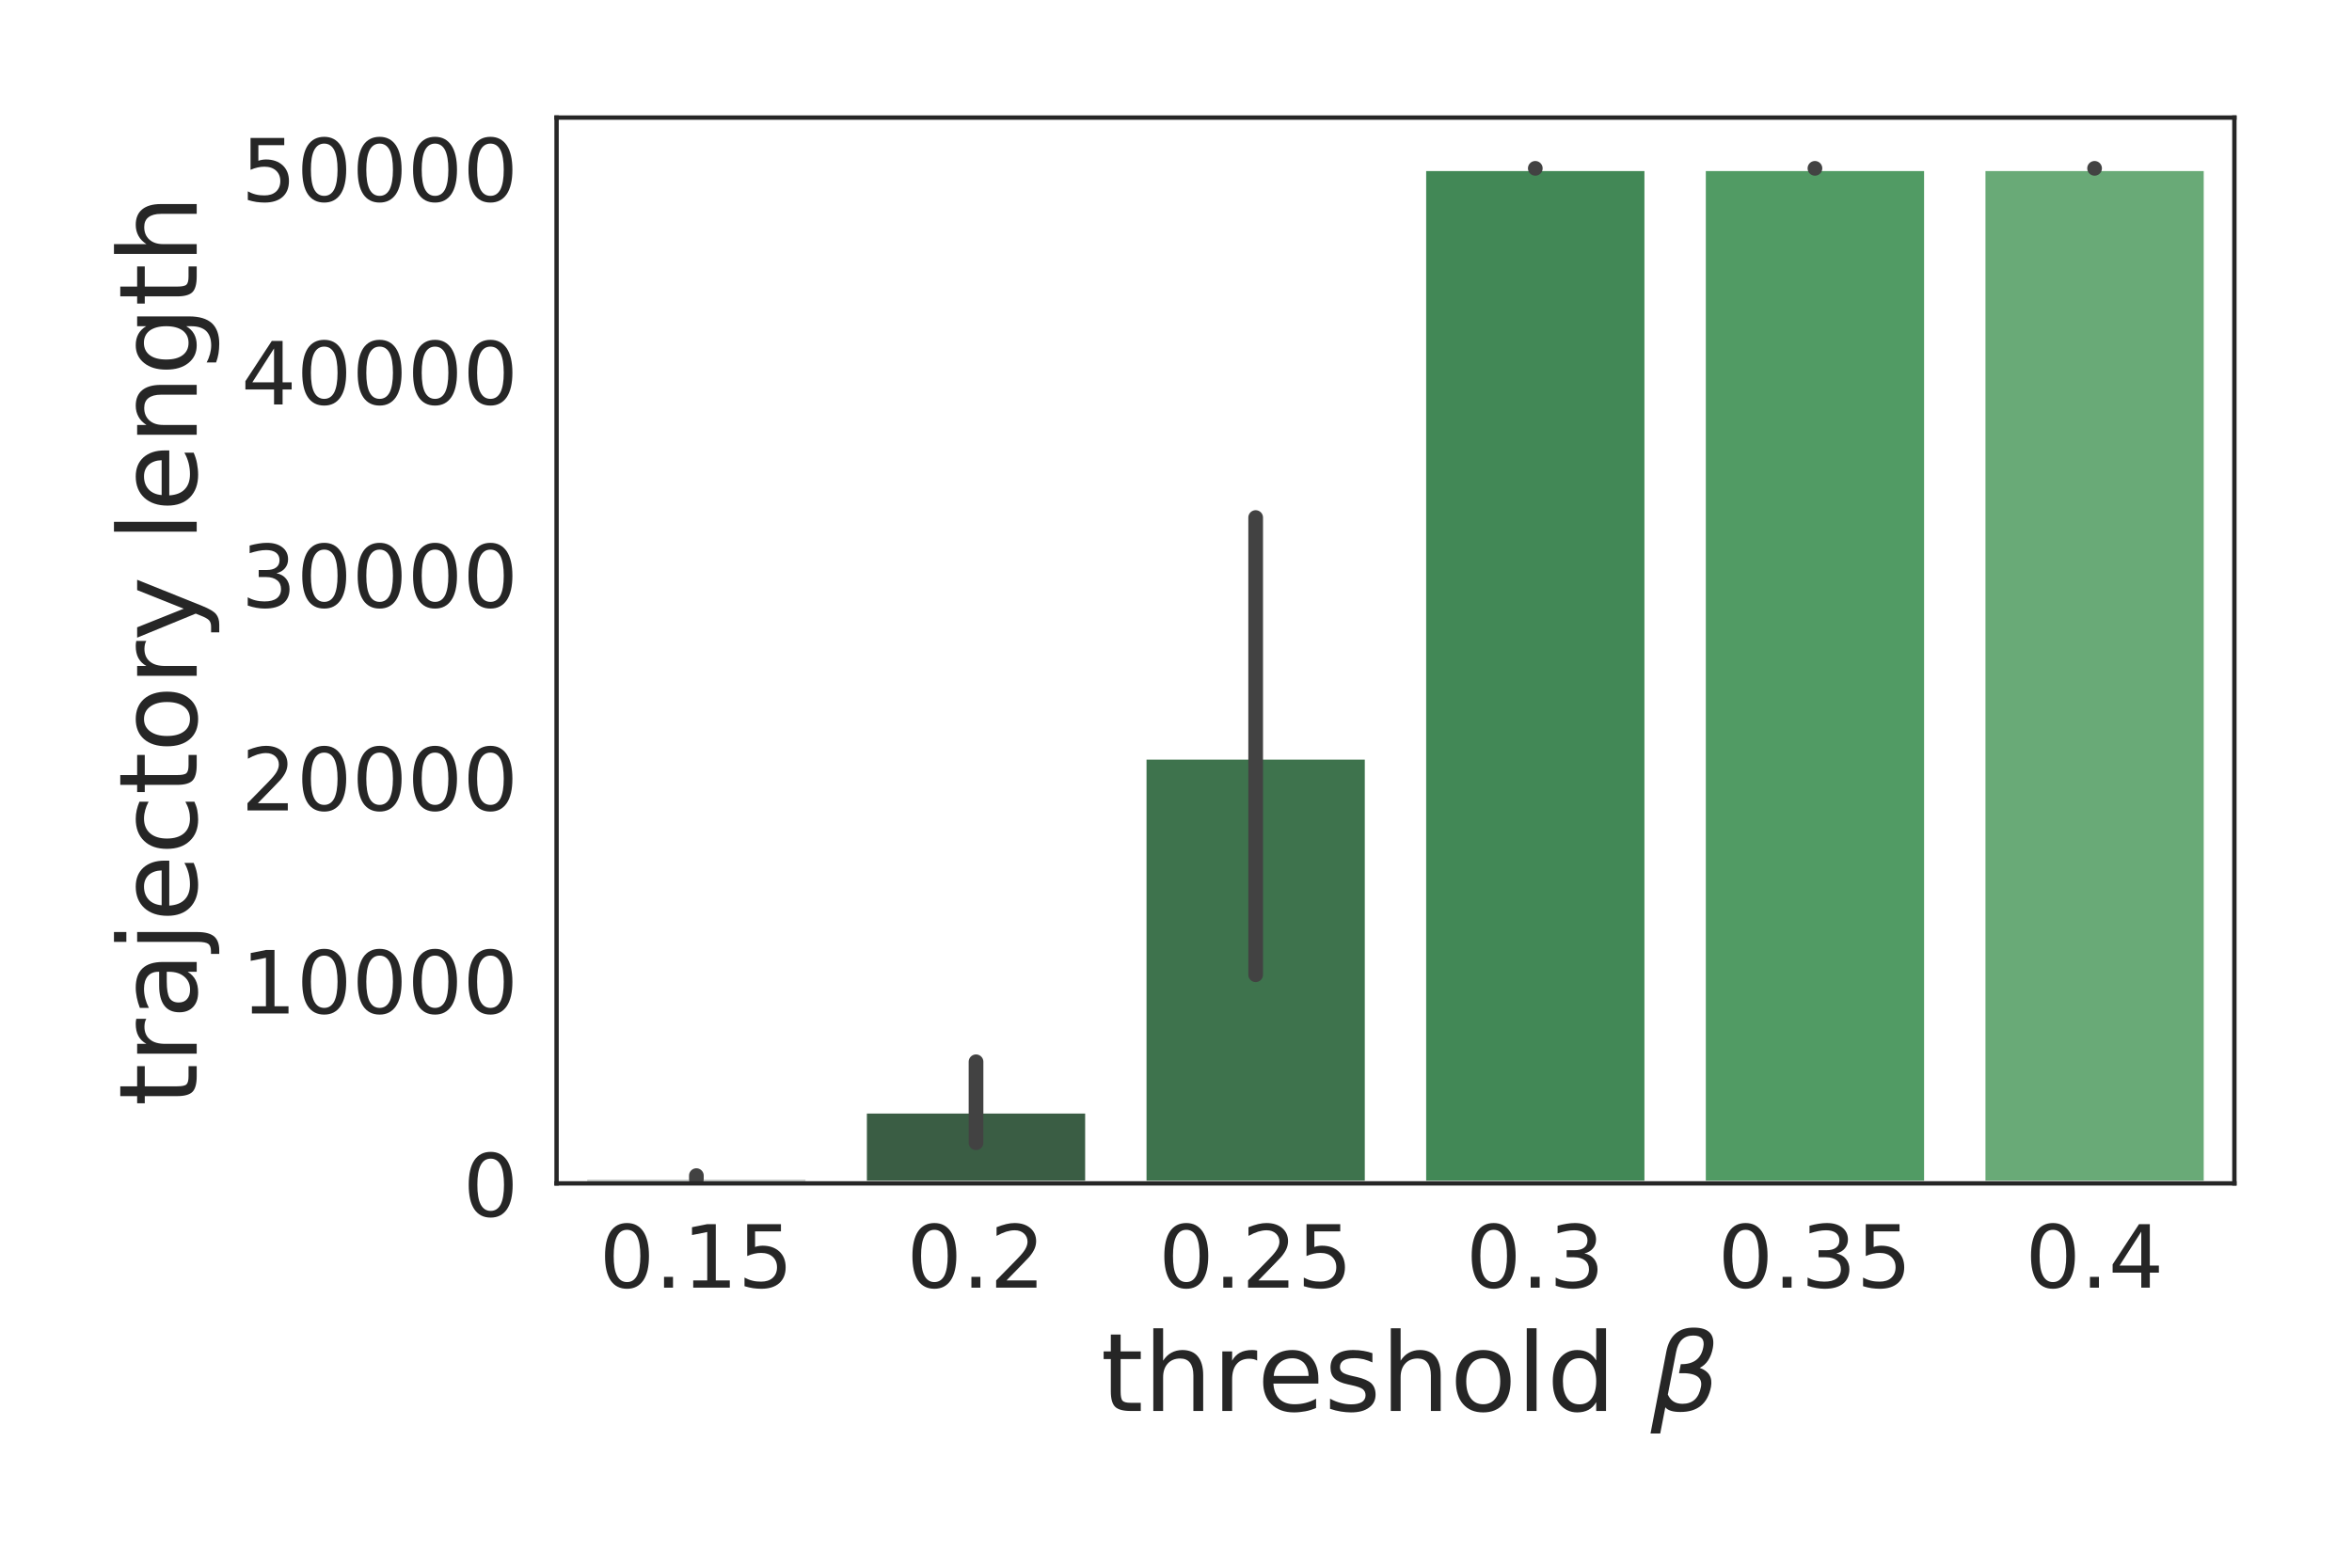 <?xml version="1.0" encoding="UTF-8"?>
<svg xmlns="http://www.w3.org/2000/svg" xmlns:xlink="http://www.w3.org/1999/xlink" width="432pt" height="288pt" viewBox="0 0 432 288" version="1.1">
<defs>
<g>
<symbol overflow="visible" id="glyph0-0">
<path style="stroke:none;" d="M 5.09 -10.625 C 4.273 -10.625 3.664 -10.223 3.246 -9.426 C 2.832 -8.625 2.641 -7.426 2.641 -5.824 C 2.641 -4.223 2.832 -3.023 3.246 -2.223 C 3.664 -1.426 4.273 -1.023 5.09 -1.023 C 5.902 -1.023 6.512 -1.426 6.93 -2.223 C 7.328 -3.023 7.535 -4.223 7.535 -5.824 C 7.535 -7.426 7.328 -8.625 6.93 -9.426 C 6.512 -10.223 5.902 -10.625 5.09 -10.625 M 5.09 -11.871 C 6.383 -11.871 7.375 -11.344 8.078 -10.32 C 8.77 -9.281 9.121 -7.777 9.121 -5.824 C 9.121 -3.855 8.77 -2.352 8.078 -1.328 C 7.375 -0.305 6.383 0.207 5.09 0.207 C 3.777 0.207 2.77 -0.305 2.078 -1.328 C 1.391 -2.352 1.055 -3.855 1.055 -5.824 C 1.055 -7.777 1.391 -9.281 2.078 -10.32 C 2.77 -11.344 3.777 -11.871 5.09 -11.871 "/>
</symbol>
<symbol overflow="visible" id="glyph0-1">
<path style="stroke:none;" d="M 1.711 0 L 3.359 0 L 3.359 -1.984 L 1.711 -1.984 Z M 1.711 0 "/>
</symbol>
<symbol overflow="visible" id="glyph0-2">
<path style="stroke:none;" d="M 1.984 -1.328 L 4.559 -1.328 L 4.559 -10.223 L 1.762 -9.664 L 1.762 -11.105 L 4.543 -11.664 L 6.129 -11.664 L 6.129 -1.328 L 8.703 -1.328 L 8.703 0 L 1.984 0 L 1.984 -1.328 "/>
</symbol>
<symbol overflow="visible" id="glyph0-3">
<path style="stroke:none;" d="M 1.727 -11.664 L 7.922 -11.664 L 7.922 -10.336 L 3.168 -10.336 L 3.168 -7.473 C 3.391 -7.551 3.633 -7.617 3.855 -7.648 C 4.078 -7.68 4.32 -7.711 4.543 -7.711 C 5.84 -7.711 6.863 -7.344 7.633 -6.641 C 8.398 -5.922 8.785 -4.961 8.785 -3.742 C 8.785 -2.48 8.383 -1.504 7.602 -0.816 C 6.816 -0.129 5.711 0.207 4.305 0.207 C 3.809 0.207 3.312 0.16 2.801 0.098 C 2.289 0.016 1.777 -0.098 1.23 -0.273 L 1.23 -1.855 C 1.695 -1.602 2.176 -1.406 2.688 -1.281 C 3.184 -1.152 3.711 -1.105 4.273 -1.105 C 5.168 -1.105 5.887 -1.328 6.414 -1.809 C 6.93 -2.289 7.199 -2.93 7.199 -3.742 C 7.199 -4.543 6.93 -5.184 6.414 -5.664 C 5.887 -6.145 5.168 -6.383 4.273 -6.383 C 3.855 -6.383 3.426 -6.336 3.008 -6.238 C 2.594 -6.145 2.16 -6 1.727 -5.809 L 1.727 -11.664 "/>
</symbol>
<symbol overflow="visible" id="glyph0-4">
<path style="stroke:none;" d="M 3.07 -1.328 L 8.574 -1.328 L 8.574 0 L 1.168 0 L 1.168 -1.328 C 1.762 -1.938 2.574 -2.77 3.617 -3.824 C 4.641 -4.863 5.297 -5.535 5.566 -5.84 C 6.078 -6.398 6.434 -6.879 6.625 -7.281 C 6.816 -7.664 6.93 -8.062 6.93 -8.449 C 6.93 -9.055 6.703 -9.566 6.273 -9.953 C 5.84 -10.336 5.281 -10.543 4.574 -10.543 C 4.078 -10.543 3.551 -10.449 3.008 -10.289 C 2.465 -10.113 1.871 -9.855 1.246 -9.504 L 1.246 -11.105 C 1.887 -11.359 2.48 -11.551 3.023 -11.68 C 3.566 -11.809 4.078 -11.871 4.543 -11.871 C 5.742 -11.871 6.703 -11.566 7.426 -10.961 C 8.145 -10.352 8.512 -9.551 8.512 -8.543 C 8.512 -8.062 8.414 -7.602 8.238 -7.184 C 8.062 -6.754 7.742 -6.238 7.266 -5.664 C 7.137 -5.504 6.719 -5.07 6.016 -4.352 C 5.312 -3.633 4.336 -2.625 3.07 -1.328 "/>
</symbol>
<symbol overflow="visible" id="glyph0-5">
<path style="stroke:none;" d="M 6.496 -6.289 C 7.246 -6.129 7.84 -5.793 8.258 -5.281 C 8.672 -4.77 8.895 -4.129 8.895 -3.391 C 8.895 -2.238 8.496 -1.344 7.711 -0.719 C 6.91 -0.098 5.793 0.207 4.336 0.207 C 3.84 0.207 3.328 0.16 2.816 0.062 C 2.305 -0.016 1.762 -0.16 1.215 -0.352 L 1.215 -1.871 C 1.648 -1.617 2.129 -1.426 2.656 -1.297 C 3.168 -1.168 3.711 -1.105 4.289 -1.105 C 5.281 -1.105 6.031 -1.297 6.543 -1.68 C 7.055 -2.062 7.328 -2.641 7.328 -3.391 C 7.328 -4.062 7.09 -4.609 6.609 -4.992 C 6.129 -5.375 5.457 -5.586 4.594 -5.586 L 3.23 -5.586 L 3.23 -6.879 L 4.656 -6.879 C 5.426 -6.879 6.016 -7.023 6.434 -7.344 C 6.848 -7.648 7.055 -8.098 7.055 -8.688 C 7.055 -9.281 6.832 -9.742 6.414 -10.062 C 5.984 -10.383 5.375 -10.543 4.594 -10.543 C 4.16 -10.543 3.695 -10.496 3.199 -10.398 C 2.703 -10.305 2.16 -10.16 1.566 -9.969 L 1.566 -11.375 C 2.16 -11.535 2.719 -11.664 3.246 -11.742 C 3.762 -11.824 4.258 -11.871 4.734 -11.871 C 5.922 -11.871 6.863 -11.602 7.566 -11.055 C 8.273 -10.512 8.625 -9.777 8.625 -8.848 C 8.625 -8.207 8.434 -7.664 8.062 -7.215 C 7.695 -6.77 7.168 -6.449 6.496 -6.289 "/>
</symbol>
<symbol overflow="visible" id="glyph0-6">
<path style="stroke:none;" d="M 6.047 -10.289 L 2.062 -4.062 L 6.047 -4.062 L 6.047 -10.289 M 5.633 -11.664 L 7.617 -11.664 L 7.617 -4.062 L 9.281 -4.062 L 9.281 -2.754 L 7.617 -2.754 L 7.617 0 L 6.047 0 L 6.047 -2.754 L 0.785 -2.754 L 0.785 -4.273 L 5.633 -11.664 "/>
</symbol>
<symbol overflow="visible" id="glyph1-0">
<path style="stroke:none;" d=""/>
</symbol>
<symbol overflow="visible" id="glyph1-1">
<path style="stroke:none;" d="M 3.66 -14.039 L 3.66 -10.941 L 7.359 -10.941 L 7.359 -9.539 L 3.66 -9.539 L 3.66 -3.602 C 3.66 -2.699 3.781 -2.121 4.02 -1.879 C 4.262 -1.621 4.762 -1.5 5.52 -1.5 L 7.359 -1.5 L 7.359 0 L 5.52 0 C 4.121 0 3.16 -0.262 2.641 -0.781 C 2.121 -1.301 1.859 -2.238 1.859 -3.602 L 1.859 -9.539 L 0.539 -9.539 L 0.539 -10.941 L 1.859 -10.941 L 1.859 -14.039 L 3.66 -14.039 "/>
</symbol>
<symbol overflow="visible" id="glyph1-2">
<path style="stroke:none;" d="M 10.98 -6.602 L 10.98 0 L 9.18 0 L 9.18 -6.539 C 9.18 -7.578 8.961 -8.34 8.559 -8.859 C 8.16 -9.379 7.559 -9.641 6.762 -9.641 C 5.781 -9.641 5.02 -9.32 4.461 -8.699 C 3.898 -8.078 3.621 -7.238 3.621 -6.18 L 3.621 0 L 1.82 0 L 1.82 -15.199 L 3.621 -15.199 L 3.621 -9.238 C 4.039 -9.879 4.539 -10.379 5.141 -10.699 C 5.719 -11.02 6.398 -11.199 7.16 -11.199 C 8.398 -11.199 9.359 -10.801 10 -10.02 C 10.641 -9.238 10.98 -8.102 10.98 -6.602 "/>
</symbol>
<symbol overflow="visible" id="glyph1-3">
<path style="stroke:none;" d="M 8.219 -9.262 C 8.02 -9.379 7.801 -9.461 7.559 -9.52 C 7.32 -9.559 7.059 -9.602 6.781 -9.602 C 5.762 -9.602 4.98 -9.262 4.441 -8.602 C 3.879 -7.941 3.621 -7 3.621 -5.762 L 3.621 0 L 1.82 0 L 1.82 -10.941 L 3.621 -10.941 L 3.621 -9.238 C 3.98 -9.898 4.48 -10.398 5.078 -10.719 C 5.68 -11.039 6.422 -11.199 7.301 -11.199 C 7.422 -11.199 7.559 -11.18 7.719 -11.18 C 7.859 -11.16 8.02 -11.141 8.219 -11.102 L 8.219 -9.262 "/>
</symbol>
<symbol overflow="visible" id="glyph1-4">
<path style="stroke:none;" d="M 11.238 -5.922 L 11.238 -5.039 L 2.98 -5.039 C 3.059 -3.801 3.422 -2.84 4.102 -2.199 C 4.762 -1.559 5.68 -1.238 6.879 -1.238 C 7.559 -1.238 8.238 -1.32 8.879 -1.48 C 9.52 -1.641 10.18 -1.898 10.82 -2.262 L 10.82 -0.559 C 10.18 -0.281 9.52 -0.059 8.84 0.059 C 8.16 0.18 7.461 0.262 6.781 0.262 C 5.02 0.262 3.641 -0.238 2.621 -1.238 C 1.602 -2.238 1.102 -3.621 1.102 -5.359 C 1.102 -7.141 1.578 -8.559 2.539 -9.621 C 3.5 -10.66 4.82 -11.199 6.461 -11.199 C 7.941 -11.199 9.102 -10.719 9.961 -9.781 C 10.801 -8.82 11.238 -7.539 11.238 -5.922 M 9.441 -6.441 C 9.422 -7.422 9.141 -8.199 8.621 -8.801 C 8.078 -9.379 7.359 -9.68 6.48 -9.68 C 5.48 -9.68 4.68 -9.379 4.078 -8.82 C 3.48 -8.262 3.121 -7.461 3.039 -6.441 L 9.441 -6.441 "/>
</symbol>
<symbol overflow="visible" id="glyph1-5">
<path style="stroke:none;" d="M 8.859 -10.621 L 8.859 -8.922 C 8.34 -9.16 7.82 -9.359 7.281 -9.5 C 6.719 -9.621 6.16 -9.699 5.578 -9.699 C 4.68 -9.699 4 -9.559 3.559 -9.281 C 3.121 -9 2.898 -8.602 2.898 -8.059 C 2.898 -7.641 3.059 -7.32 3.379 -7.078 C 3.699 -6.84 4.34 -6.602 5.301 -6.398 L 5.922 -6.262 C 7.199 -5.98 8.102 -5.578 8.641 -5.102 C 9.16 -4.602 9.441 -3.898 9.441 -3.02 C 9.441 -2 9.039 -1.199 8.238 -0.621 C 7.441 -0.02 6.32 0.262 4.922 0.262 C 4.32 0.262 3.719 0.199 3.078 0.102 C 2.441 0 1.781 -0.16 1.078 -0.398 L 1.078 -2.262 C 1.738 -1.898 2.398 -1.641 3.039 -1.48 C 3.68 -1.301 4.32 -1.219 4.961 -1.219 C 5.801 -1.219 6.461 -1.359 6.922 -1.641 C 7.359 -1.922 7.602 -2.34 7.602 -2.879 C 7.602 -3.359 7.422 -3.738 7.102 -4 C 6.781 -4.262 6.059 -4.52 4.941 -4.762 L 4.32 -4.898 C 3.199 -5.141 2.379 -5.5 1.898 -5.98 C 1.398 -6.461 1.16 -7.121 1.16 -7.98 C 1.16 -9 1.52 -9.801 2.238 -10.359 C 2.961 -10.922 4 -11.199 5.359 -11.199 C 6.02 -11.199 6.641 -11.141 7.238 -11.039 C 7.82 -10.941 8.359 -10.801 8.859 -10.621 "/>
</symbol>
<symbol overflow="visible" id="glyph1-6">
<path style="stroke:none;" d="M 6.121 -9.68 C 5.16 -9.68 4.398 -9.301 3.84 -8.539 C 3.281 -7.781 3 -6.762 3 -5.461 C 3 -4.141 3.262 -3.121 3.82 -2.359 C 4.379 -1.602 5.141 -1.238 6.121 -1.238 C 7.078 -1.238 7.84 -1.602 8.398 -2.359 C 8.961 -3.121 9.238 -4.141 9.238 -5.461 C 9.238 -6.738 8.961 -7.781 8.398 -8.539 C 7.84 -9.301 7.078 -9.68 6.121 -9.68 M 6.121 -11.199 C 7.68 -11.199 8.898 -10.68 9.801 -9.68 C 10.68 -8.66 11.141 -7.262 11.141 -5.461 C 11.141 -3.66 10.68 -2.262 9.801 -1.262 C 8.898 -0.238 7.68 0.262 6.121 0.262 C 4.539 0.262 3.301 -0.238 2.422 -1.262 C 1.539 -2.262 1.102 -3.66 1.102 -5.461 C 1.102 -7.262 1.539 -8.66 2.422 -9.68 C 3.301 -10.68 4.539 -11.199 6.121 -11.199 "/>
</symbol>
<symbol overflow="visible" id="glyph1-7">
<path style="stroke:none;" d="M 1.879 0 L 3.68 0 L 3.68 -15.199 L 1.879 -15.199 Z M 1.879 0 "/>
</symbol>
<symbol overflow="visible" id="glyph1-8">
<path style="stroke:none;" d="M 9.078 -9.281 L 9.078 -15.199 L 10.879 -15.199 L 10.879 0 L 9.078 0 L 9.078 -1.641 C 8.699 -0.98 8.219 -0.5 7.641 -0.199 C 7.059 0.102 6.379 0.262 5.578 0.262 C 4.262 0.262 3.18 -0.262 2.34 -1.301 C 1.5 -2.34 1.102 -3.738 1.102 -5.461 C 1.102 -7.18 1.5 -8.559 2.34 -9.621 C 3.18 -10.66 4.262 -11.199 5.578 -11.199 C 6.379 -11.199 7.059 -11.039 7.641 -10.719 C 8.219 -10.398 8.699 -9.922 9.078 -9.281 M 2.961 -5.461 C 2.961 -4.141 3.219 -3.102 3.762 -2.34 C 4.301 -1.578 5.059 -1.219 6.02 -1.219 C 6.961 -1.219 7.699 -1.578 8.262 -2.34 C 8.801 -3.102 9.078 -4.141 9.078 -5.461 C 9.078 -6.781 8.801 -7.801 8.262 -8.559 C 7.699 -9.32 6.961 -9.699 6.02 -9.699 C 5.059 -9.699 4.301 -9.32 3.762 -8.559 C 3.219 -7.801 2.961 -6.781 2.961 -5.461 "/>
</symbol>
<symbol overflow="visible" id="glyph2-0">
<path style="stroke:none;" d="M -14.039 -3.66 L -10.941 -3.66 L -10.941 -7.359 L -9.539 -7.359 L -9.539 -3.66 L -3.602 -3.66 C -2.699 -3.66 -2.121 -3.781 -1.879 -4.02 C -1.621 -4.262 -1.5 -4.762 -1.5 -5.52 L -1.5 -7.359 L 0 -7.359 L 0 -5.52 C 0 -4.121 -0.262 -3.16 -0.781 -2.641 C -1.301 -2.121 -2.238 -1.859 -3.602 -1.859 L -9.539 -1.859 L -9.539 -0.539 L -10.941 -0.539 L -10.941 -1.859 L -14.039 -1.859 L -14.039 -3.66 "/>
</symbol>
<symbol overflow="visible" id="glyph2-1">
<path style="stroke:none;" d="M -9.262 -8.219 C -9.379 -8.02 -9.461 -7.801 -9.52 -7.559 C -9.559 -7.32 -9.602 -7.059 -9.602 -6.781 C -9.602 -5.762 -9.262 -4.98 -8.602 -4.441 C -7.941 -3.879 -7 -3.621 -5.762 -3.621 L 0 -3.621 L 0 -1.82 L -10.941 -1.82 L -10.941 -3.621 L -9.238 -3.621 C -9.898 -3.98 -10.398 -4.48 -10.719 -5.078 C -11.039 -5.68 -11.199 -6.422 -11.199 -7.301 C -11.199 -7.422 -11.18 -7.559 -11.18 -7.719 C -11.16 -7.859 -11.141 -8.02 -11.102 -8.219 L -9.262 -8.219 "/>
</symbol>
<symbol overflow="visible" id="glyph2-2">
<path style="stroke:none;" d="M -5.5 -6.859 C -5.5 -5.398 -5.32 -4.398 -5 -3.84 C -4.66 -3.281 -4.102 -3 -3.301 -3 C -2.66 -3 -2.141 -3.199 -1.781 -3.621 C -1.398 -4.039 -1.219 -4.621 -1.219 -5.34 C -1.219 -6.34 -1.559 -7.141 -2.281 -7.738 C -2.98 -8.34 -3.922 -8.641 -5.102 -8.641 L -5.5 -8.641 L -5.5 -6.859 M -6.238 -10.441 L 0 -10.441 L 0 -8.641 L -1.66 -8.641 C -0.98 -8.219 -0.5 -7.699 -0.199 -7.102 C 0.102 -6.5 0.262 -5.738 0.262 -4.859 C 0.262 -3.738 -0.039 -2.84 -0.66 -2.18 C -1.281 -1.52 -2.121 -1.199 -3.18 -1.199 C -4.398 -1.199 -5.32 -1.602 -5.961 -2.441 C -6.578 -3.262 -6.898 -4.48 -6.898 -6.121 L -6.898 -8.641 L -7.078 -8.641 C -7.898 -8.641 -8.539 -8.359 -9 -7.82 C -9.441 -7.281 -9.68 -6.52 -9.68 -5.539 C -9.68 -4.898 -9.602 -4.301 -9.441 -3.699 C -9.281 -3.102 -9.059 -2.539 -8.781 -2 L -10.441 -2 C -10.68 -2.641 -10.879 -3.281 -11 -3.898 C -11.121 -4.52 -11.199 -5.121 -11.199 -5.719 C -11.199 -7.301 -10.781 -8.48 -9.961 -9.262 C -9.141 -10.039 -7.898 -10.441 -6.238 -10.441 "/>
</symbol>
<symbol overflow="visible" id="glyph2-3">
<path style="stroke:none;" d="M -10.941 -1.879 L -10.941 -3.68 L 0.18 -3.68 C 1.559 -3.68 2.559 -3.398 3.199 -2.879 C 3.82 -2.34 4.141 -1.48 4.141 -0.32 L 4.141 0.34 L 2.621 0.34 L 2.621 -0.121 C 2.621 -0.801 2.461 -1.262 2.141 -1.5 C 1.82 -1.738 1.16 -1.879 0.18 -1.879 L -10.941 -1.879 M -15.199 -1.879 L -15.199 -3.68 L -12.922 -3.68 L -12.922 -1.879 L -15.199 -1.879 "/>
</symbol>
<symbol overflow="visible" id="glyph2-4">
<path style="stroke:none;" d="M -5.922 -11.238 L -5.039 -11.238 L -5.039 -2.98 C -3.801 -3.059 -2.84 -3.422 -2.199 -4.102 C -1.559 -4.762 -1.238 -5.68 -1.238 -6.879 C -1.238 -7.559 -1.32 -8.238 -1.48 -8.879 C -1.641 -9.52 -1.898 -10.18 -2.262 -10.82 L -0.559 -10.82 C -0.281 -10.18 -0.059 -9.52 0.059 -8.84 C 0.18 -8.16 0.262 -7.461 0.262 -6.781 C 0.262 -5.02 -0.238 -3.641 -1.238 -2.621 C -2.238 -1.602 -3.621 -1.102 -5.359 -1.102 C -7.141 -1.102 -8.559 -1.578 -9.621 -2.539 C -10.66 -3.5 -11.199 -4.82 -11.199 -6.461 C -11.199 -7.941 -10.719 -9.102 -9.781 -9.961 C -8.82 -10.801 -7.539 -11.238 -5.922 -11.238 M -6.441 -9.441 C -7.422 -9.422 -8.199 -9.141 -8.801 -8.621 C -9.379 -8.078 -9.68 -7.359 -9.68 -6.48 C -9.68 -5.48 -9.379 -4.68 -8.82 -4.078 C -8.262 -3.48 -7.461 -3.121 -6.441 -3.039 L -6.441 -9.441 "/>
</symbol>
<symbol overflow="visible" id="glyph2-5">
<path style="stroke:none;" d="M -10.52 -9.762 L -8.84 -9.762 C -9.121 -9.238 -9.32 -8.738 -9.461 -8.219 C -9.602 -7.699 -9.68 -7.199 -9.68 -6.68 C -9.68 -5.52 -9.301 -4.602 -8.559 -3.961 C -7.82 -3.32 -6.781 -3 -5.461 -3 C -4.121 -3 -3.078 -3.32 -2.34 -3.961 C -1.602 -4.602 -1.238 -5.52 -1.238 -6.68 C -1.238 -7.199 -1.301 -7.699 -1.441 -8.219 C -1.578 -8.738 -1.801 -9.238 -2.078 -9.762 L -0.422 -9.762 C -0.18 -9.238 0 -8.719 0.102 -8.199 C 0.199 -7.66 0.262 -7.078 0.262 -6.48 C 0.262 -4.84 -0.238 -3.52 -1.281 -2.559 C -2.301 -1.578 -3.699 -1.102 -5.461 -1.102 C -7.238 -1.102 -8.641 -1.578 -9.66 -2.559 C -10.68 -3.539 -11.199 -4.879 -11.199 -6.602 C -11.199 -7.16 -11.141 -7.699 -11.02 -8.219 C -10.898 -8.738 -10.738 -9.262 -10.52 -9.762 "/>
</symbol>
<symbol overflow="visible" id="glyph2-6">
<path style="stroke:none;" d="M -9.68 -6.121 C -9.68 -5.16 -9.301 -4.398 -8.539 -3.84 C -7.781 -3.281 -6.762 -3 -5.461 -3 C -4.141 -3 -3.121 -3.262 -2.359 -3.82 C -1.602 -4.379 -1.238 -5.141 -1.238 -6.121 C -1.238 -7.078 -1.602 -7.84 -2.359 -8.398 C -3.121 -8.961 -4.141 -9.238 -5.461 -9.238 C -6.738 -9.238 -7.781 -8.961 -8.539 -8.398 C -9.301 -7.84 -9.68 -7.078 -9.68 -6.121 M -11.199 -6.121 C -11.199 -7.68 -10.68 -8.898 -9.68 -9.801 C -8.66 -10.68 -7.262 -11.141 -5.461 -11.141 C -3.66 -11.141 -2.262 -10.68 -1.262 -9.801 C -0.238 -8.898 0.262 -7.68 0.262 -6.121 C 0.262 -4.539 -0.238 -3.301 -1.262 -2.422 C -2.262 -1.539 -3.66 -1.102 -5.461 -1.102 C -7.262 -1.102 -8.66 -1.539 -9.68 -2.422 C -10.68 -3.301 -11.199 -4.539 -11.199 -6.121 "/>
</symbol>
<symbol overflow="visible" id="glyph2-7">
<path style="stroke:none;" d="M 1 -6.441 C 2.281 -5.922 3.141 -5.422 3.539 -4.941 C 3.941 -4.461 4.141 -3.82 4.141 -3.02 L 4.141 -1.578 L 2.641 -1.578 L 2.641 -2.641 C 2.641 -3.121 2.52 -3.5 2.281 -3.781 C 2.039 -4.059 1.5 -4.359 0.621 -4.699 L -0.18 -5.02 L -10.941 -0.602 L -10.941 -2.5 L -2.379 -5.922 L -10.941 -9.34 L -10.941 -11.238 L 1 -6.441 "/>
</symbol>
<symbol overflow="visible" id="glyph2-8">
<path style="stroke:none;" d=""/>
</symbol>
<symbol overflow="visible" id="glyph2-9">
<path style="stroke:none;" d="M 0 -1.879 L 0 -3.68 L -15.199 -3.68 L -15.199 -1.879 Z M 0 -1.879 "/>
</symbol>
<symbol overflow="visible" id="glyph2-10">
<path style="stroke:none;" d="M -6.602 -10.98 L 0 -10.98 L 0 -9.18 L -6.539 -9.18 C -7.578 -9.18 -8.34 -8.961 -8.859 -8.559 C -9.379 -8.16 -9.641 -7.559 -9.641 -6.762 C -9.641 -5.781 -9.32 -5.02 -8.699 -4.461 C -8.078 -3.898 -7.238 -3.621 -6.18 -3.621 L 0 -3.621 L 0 -1.82 L -10.941 -1.82 L -10.941 -3.621 L -9.238 -3.621 C -9.879 -4.039 -10.379 -4.539 -10.699 -5.141 C -11.02 -5.719 -11.199 -6.398 -11.199 -7.16 C -11.199 -8.398 -10.801 -9.359 -10.02 -10 C -9.238 -10.641 -8.102 -10.98 -6.602 -10.98 "/>
</symbol>
<symbol overflow="visible" id="glyph2-11">
<path style="stroke:none;" d="M -5.602 -9.078 C -6.879 -9.078 -7.898 -8.801 -8.621 -8.281 C -9.34 -7.738 -9.699 -6.98 -9.699 -6.02 C -9.699 -5.059 -9.34 -4.301 -8.621 -3.762 C -7.898 -3.219 -6.879 -2.961 -5.602 -2.961 C -4.301 -2.961 -3.301 -3.219 -2.578 -3.762 C -1.859 -4.301 -1.5 -5.059 -1.5 -6.02 C -1.5 -6.98 -1.859 -7.738 -2.578 -8.281 C -3.301 -8.801 -4.301 -9.078 -5.602 -9.078 M -1.359 -10.879 C 0.48 -10.879 1.859 -10.461 2.781 -9.641 C 3.68 -8.801 4.141 -7.539 4.141 -5.84 C 4.141 -5.199 4.078 -4.621 4 -4.059 C 3.898 -3.5 3.762 -2.941 3.559 -2.422 L 1.82 -2.422 C 2.102 -2.941 2.301 -3.461 2.441 -3.98 C 2.578 -4.5 2.66 -5.02 2.66 -5.559 C 2.66 -6.719 2.34 -7.602 1.738 -8.199 C 1.121 -8.781 0.199 -9.078 -1.039 -9.078 L -1.922 -9.078 C -1.281 -8.699 -0.801 -8.219 -0.48 -7.641 C -0.16 -7.059 0 -6.379 0 -5.578 C 0 -4.219 -0.5 -3.141 -1.52 -2.32 C -2.539 -1.5 -3.898 -1.102 -5.602 -1.102 C -7.281 -1.102 -8.641 -1.5 -9.66 -2.32 C -10.68 -3.141 -11.199 -4.219 -11.199 -5.578 C -11.199 -6.379 -11.039 -7.059 -10.719 -7.641 C -10.398 -8.219 -9.922 -8.699 -9.281 -9.078 L -10.941 -9.078 L -10.941 -10.879 L -1.359 -10.879 "/>
</symbol>
<symbol overflow="visible" id="glyph2-12">
<path style="stroke:none;" d="M -6.602 -10.98 L 0 -10.98 L 0 -9.18 L -6.539 -9.18 C -7.578 -9.18 -8.34 -8.961 -8.859 -8.559 C -9.379 -8.16 -9.641 -7.559 -9.641 -6.762 C -9.641 -5.781 -9.32 -5.02 -8.699 -4.461 C -8.078 -3.898 -7.238 -3.621 -6.18 -3.621 L 0 -3.621 L 0 -1.82 L -15.199 -1.82 L -15.199 -3.621 L -9.238 -3.621 C -9.879 -4.039 -10.379 -4.539 -10.699 -5.141 C -11.02 -5.719 -11.199 -6.398 -11.199 -7.16 C -11.199 -8.398 -10.801 -9.359 -10.02 -10 C -9.238 -10.641 -8.102 -10.98 -6.602 -10.98 "/>
</symbol>
</g>
<clipPath id="clip1">
  <path d="M 107 216 L 149 216 L 149 217.398 L 107 217.398 Z M 107 216 "/>
</clipPath>
<clipPath id="clip2">
  <path d="M 106 215 L 149 215 L 149 217.398 L 106 217.398 Z M 106 215 "/>
</clipPath>
<clipPath id="clip3">
  <path d="M 158 204 L 200 204 L 200 217.398 L 158 217.398 Z M 158 204 "/>
</clipPath>
<clipPath id="clip4">
  <path d="M 158 203 L 201 203 L 201 217.398 L 158 217.398 Z M 158 203 "/>
</clipPath>
<clipPath id="clip5">
  <path d="M 210 139 L 252 139 L 252 217.398 L 210 217.398 Z M 210 139 "/>
</clipPath>
<clipPath id="clip6">
  <path d="M 209 138 L 252 138 L 252 217.398 L 209 217.398 Z M 209 138 "/>
</clipPath>
<clipPath id="clip7">
  <path d="M 261 30 L 303 30 L 303 217.398 L 261 217.398 Z M 261 30 "/>
</clipPath>
<clipPath id="clip8">
  <path d="M 260 30 L 304 30 L 304 217.398 L 260 217.398 Z M 260 30 "/>
</clipPath>
<clipPath id="clip9">
  <path d="M 312 30 L 354 30 L 354 217.398 L 312 217.398 Z M 312 30 "/>
</clipPath>
<clipPath id="clip10">
  <path d="M 312 30 L 355 30 L 355 217.398 L 312 217.398 Z M 312 30 "/>
</clipPath>
<clipPath id="clip11">
  <path d="M 364 30 L 406 30 L 406 217.398 L 364 217.398 Z M 364 30 "/>
</clipPath>
<clipPath id="clip12">
  <path d="M 363 30 L 406 30 L 406 217.398 L 363 217.398 Z M 363 30 "/>
</clipPath>
<clipPath id="clip13">
  <path d="M 126 214 L 130 214 L 130 217.398 L 126 217.398 Z M 126 214 "/>
</clipPath>
</defs>
<g id="surface1">
<rect x="0" y="0" width="432" height="288" style="fill:rgb(100%,100%,100%);fill-opacity:1;stroke:none;"/>
<path style=" stroke:none;fill-rule:nonzero;fill:rgb(100%,100%,100%);fill-opacity:1;" d="M 102.227 217.398 L 410.398 217.398 L 410.398 21.602 L 102.227 21.602 Z M 102.227 217.398 "/>
<g style="fill:rgb(14.989%,14.989%,14.989%);fill-opacity:1;">
  <use xlink:href="#glyph0-0" x="110.078" y="236.556"/>
  <use xlink:href="#glyph0-1" x="120.254" y="236.556"/>
  <use xlink:href="#glyph0-2" x="125.342" y="236.556"/>
  <use xlink:href="#glyph0-3" x="135.518" y="236.556"/>
</g>
<g style="fill:rgb(14.989%,14.989%,14.989%);fill-opacity:1;">
  <use xlink:href="#glyph0-0" x="166.534" y="236.556"/>
  <use xlink:href="#glyph0-1" x="176.71" y="236.556"/>
  <use xlink:href="#glyph0-4" x="181.798" y="236.556"/>
</g>
<g style="fill:rgb(14.989%,14.989%,14.989%);fill-opacity:1;">
  <use xlink:href="#glyph0-0" x="212.803" y="236.556"/>
  <use xlink:href="#glyph0-1" x="222.979" y="236.556"/>
  <use xlink:href="#glyph0-4" x="228.067" y="236.556"/>
  <use xlink:href="#glyph0-3" x="238.243" y="236.556"/>
</g>
<g style="fill:rgb(14.989%,14.989%,14.989%);fill-opacity:1;">
  <use xlink:href="#glyph0-0" x="269.259" y="236.556"/>
  <use xlink:href="#glyph0-1" x="279.435" y="236.556"/>
  <use xlink:href="#glyph0-5" x="284.523" y="236.556"/>
</g>
<g style="fill:rgb(14.989%,14.989%,14.989%);fill-opacity:1;">
  <use xlink:href="#glyph0-0" x="315.528" y="236.556"/>
  <use xlink:href="#glyph0-1" x="325.704" y="236.556"/>
  <use xlink:href="#glyph0-5" x="330.792" y="236.556"/>
  <use xlink:href="#glyph0-3" x="340.968" y="236.556"/>
</g>
<g style="fill:rgb(14.989%,14.989%,14.989%);fill-opacity:1;">
  <use xlink:href="#glyph0-0" x="371.984" y="236.556"/>
  <use xlink:href="#glyph0-1" x="382.16" y="236.556"/>
  <use xlink:href="#glyph0-6" x="387.248" y="236.556"/>
</g>
<g style="fill:rgb(14.989%,14.989%,14.989%);fill-opacity:1;">
  <use xlink:href="#glyph1-0" x="195.812" y="259.212"/>
</g>
<g style="fill:rgb(14.989%,14.989%,14.989%);fill-opacity:1;">
  <use xlink:href="#glyph1-1" x="202.17" y="259.212"/>
</g>
<g style="fill:rgb(14.989%,14.989%,14.989%);fill-opacity:1;">
  <use xlink:href="#glyph1-2" x="210.012" y="259.212"/>
</g>
<g style="fill:rgb(14.989%,14.989%,14.989%);fill-opacity:1;">
  <use xlink:href="#glyph1-3" x="222.687" y="259.212"/>
</g>
<g style="fill:rgb(14.989%,14.989%,14.989%);fill-opacity:1;">
  <use xlink:href="#glyph1-4" x="230.91" y="259.212"/>
</g>
<g style="fill:rgb(14.989%,14.989%,14.989%);fill-opacity:1;">
  <use xlink:href="#glyph1-5" x="243.215" y="259.212"/>
  <use xlink:href="#glyph1-2" x="253.635" y="259.212"/>
</g>
<g style="fill:rgb(14.989%,14.989%,14.989%);fill-opacity:1;">
  <use xlink:href="#glyph1-6" x="266.311" y="259.212"/>
</g>
<g style="fill:rgb(14.989%,14.989%,14.989%);fill-opacity:1;">
  <use xlink:href="#glyph1-7" x="278.547" y="259.212"/>
</g>
<g style="fill:rgb(14.989%,14.989%,14.989%);fill-opacity:1;">
  <use xlink:href="#glyph1-8" x="284.104" y="259.212"/>
</g>
<g style="fill:rgb(14.989%,14.989%,14.989%);fill-opacity:1;">
  <use xlink:href="#glyph1-0" x="296.799" y="259.212"/>
</g>
<path style=" stroke:none;fill-rule:nonzero;fill:rgb(14.989%,14.989%,14.989%);fill-opacity:1;" d="M 305.875 258.531 L 304.938 263.352 L 303.156 263.352 L 306.055 248.352 C 306.617 245.395 308.297 243.895 311.074 243.895 C 313.875 243.895 315.055 245.152 314.598 247.652 C 314.258 249.453 313.457 250.652 312.195 251.293 C 313.895 251.895 314.574 253.051 314.258 254.793 C 313.656 257.871 311.797 259.395 308.656 259.395 C 307.258 259.395 306.336 259.113 305.875 258.531 M 306.336 256.191 C 306.836 257.332 307.734 257.895 309.016 257.895 C 310.895 257.895 312.016 256.871 312.414 254.812 C 312.777 252.992 311.438 252.152 308.395 252.273 L 308.715 250.613 C 311.074 250.652 312.457 249.613 312.855 247.492 C 313.137 246.074 312.516 245.352 310.996 245.352 C 309.277 245.352 308.234 246.371 307.855 248.395 L 306.336 256.191 "/>
<g style="fill:rgb(14.989%,14.989%,14.989%);fill-opacity:1;">
  <use xlink:href="#glyph0-0" x="85.037" y="223.478"/>
</g>
<g style="fill:rgb(14.989%,14.989%,14.989%);fill-opacity:1;">
  <use xlink:href="#glyph0-2" x="44.288" y="186.184"/>
  <use xlink:href="#glyph0-0" x="54.464" y="186.184"/>
  <use xlink:href="#glyph0-0" x="64.639" y="186.184"/>
  <use xlink:href="#glyph0-0" x="74.816" y="186.184"/>
  <use xlink:href="#glyph0-0" x="84.992" y="186.184"/>
</g>
<g style="fill:rgb(14.989%,14.989%,14.989%);fill-opacity:1;">
  <use xlink:href="#glyph0-4" x="44.288" y="148.889"/>
  <use xlink:href="#glyph0-0" x="54.464" y="148.889"/>
  <use xlink:href="#glyph0-0" x="64.639" y="148.889"/>
  <use xlink:href="#glyph0-0" x="74.816" y="148.889"/>
  <use xlink:href="#glyph0-0" x="84.992" y="148.889"/>
</g>
<g style="fill:rgb(14.989%,14.989%,14.989%);fill-opacity:1;">
  <use xlink:href="#glyph0-5" x="44.288" y="111.595"/>
  <use xlink:href="#glyph0-0" x="54.464" y="111.595"/>
  <use xlink:href="#glyph0-0" x="64.639" y="111.595"/>
  <use xlink:href="#glyph0-0" x="74.816" y="111.595"/>
  <use xlink:href="#glyph0-0" x="84.992" y="111.595"/>
</g>
<g style="fill:rgb(14.989%,14.989%,14.989%);fill-opacity:1;">
  <use xlink:href="#glyph0-6" x="44.288" y="74.3"/>
  <use xlink:href="#glyph0-0" x="54.464" y="74.3"/>
  <use xlink:href="#glyph0-0" x="64.639" y="74.3"/>
  <use xlink:href="#glyph0-0" x="74.816" y="74.3"/>
  <use xlink:href="#glyph0-0" x="84.992" y="74.3"/>
</g>
<g style="fill:rgb(14.989%,14.989%,14.989%);fill-opacity:1;">
  <use xlink:href="#glyph0-3" x="44.288" y="37.006"/>
  <use xlink:href="#glyph0-0" x="54.464" y="37.006"/>
  <use xlink:href="#glyph0-0" x="64.639" y="37.006"/>
  <use xlink:href="#glyph0-0" x="74.816" y="37.006"/>
  <use xlink:href="#glyph0-0" x="84.992" y="37.006"/>
</g>
<g style="fill:rgb(14.989%,14.989%,14.989%);fill-opacity:1;">
  <use xlink:href="#glyph2-0" x="36.131" y="203.227"/>
  <use xlink:href="#glyph2-1" x="36.131" y="195.387"/>
  <use xlink:href="#glyph2-2" x="36.131" y="187.167"/>
  <use xlink:href="#glyph2-3" x="36.131" y="174.907"/>
  <use xlink:href="#glyph2-4" x="36.131" y="169.347"/>
  <use xlink:href="#glyph2-5" x="36.131" y="157.047"/>
  <use xlink:href="#glyph2-0" x="36.131" y="146.047"/>
  <use xlink:href="#glyph2-6" x="36.131" y="138.207"/>
  <use xlink:href="#glyph2-1" x="36.131" y="125.967"/>
  <use xlink:href="#glyph2-7" x="36.131" y="117.747"/>
  <use xlink:href="#glyph2-8" x="36.131" y="105.907"/>
  <use xlink:href="#glyph2-9" x="36.131" y="99.547"/>
  <use xlink:href="#glyph2-4" x="36.131" y="93.987"/>
  <use xlink:href="#glyph2-10" x="36.131" y="81.687"/>
  <use xlink:href="#glyph2-11" x="36.131" y="69.007"/>
  <use xlink:href="#glyph2-0" x="36.131" y="56.307"/>
  <use xlink:href="#glyph2-12" x="36.131" y="48.467"/>
</g>
<g clip-path="url(#clip1)" clip-rule="nonzero">
<path style=" stroke:none;fill-rule:nonzero;fill:rgb(21.484%,28.271%,23.413%);fill-opacity:1;" d="M 107.359 217.398 L 148.449 217.398 L 148.449 216.312 L 107.359 216.312 Z M 107.359 217.398 "/>
</g>
<g clip-path="url(#clip2)" clip-rule="nonzero">
<path style="fill:none;stroke-width:10;stroke-linecap:butt;stroke-linejoin:miter;stroke:rgb(100%,100%,100%);stroke-opacity:1;stroke-miterlimit:10;" d="M 1073.594 706.016 L 1484.492 706.016 L 1484.492 716.875 L 1073.594 716.875 Z M 1073.594 706.016 " transform="matrix(0.1,0,0,-0.1,0,288)"/>
</g>
<g clip-path="url(#clip3)" clip-rule="nonzero">
<path style=" stroke:none;fill-rule:nonzero;fill:rgb(22.948%,36.572%,26.831%);fill-opacity:1;" d="M 158.723 217.398 L 199.812 217.398 L 199.812 204.066 L 158.723 204.066 Z M 158.723 217.398 "/>
</g>
<g clip-path="url(#clip4)" clip-rule="nonzero">
<path style="fill:none;stroke-width:10;stroke-linecap:butt;stroke-linejoin:miter;stroke:rgb(100%,100%,100%);stroke-opacity:1;stroke-miterlimit:10;" d="M 1587.227 706.016 L 1998.125 706.016 L 1998.125 839.336 L 1587.227 839.336 Z M 1587.227 706.016 " transform="matrix(0.1,0,0,-0.1,0,288)"/>
</g>
<g clip-path="url(#clip5)" clip-rule="nonzero">
<path style=" stroke:none;fill-rule:nonzero;fill:rgb(24.486%,45.14%,30.371%);fill-opacity:1;" d="M 210.086 217.398 L 251.176 217.398 L 251.176 139.059 L 210.086 139.059 Z M 210.086 217.398 "/>
</g>
<g clip-path="url(#clip6)" clip-rule="nonzero">
<path style="fill:none;stroke-width:10;stroke-linecap:butt;stroke-linejoin:miter;stroke:rgb(100%,100%,100%);stroke-opacity:1;stroke-miterlimit:10;" d="M 2100.859 706.016 L 2511.758 706.016 L 2511.758 1489.414 L 2100.859 1489.414 Z M 2100.859 706.016 " transform="matrix(0.1,0,0,-0.1,0,288)"/>
</g>
<g clip-path="url(#clip7)" clip-rule="nonzero">
<path style=" stroke:none;fill-rule:nonzero;fill:rgb(25.977%,53.514%,33.789%);fill-opacity:1;" d="M 261.449 217.398 L 302.539 217.398 L 302.539 30.926 L 261.449 30.926 Z M 261.449 217.398 "/>
</g>
<g clip-path="url(#clip8)" clip-rule="nonzero">
<path style="fill:none;stroke-width:10;stroke-linecap:butt;stroke-linejoin:miter;stroke:rgb(100%,100%,100%);stroke-opacity:1;stroke-miterlimit:10;" d="M 2614.492 706.016 L 3025.391 706.016 L 3025.391 2570.742 L 2614.492 2570.742 Z M 2614.492 706.016 " transform="matrix(0.1,0,0,-0.1,0,288)"/>
</g>
<g clip-path="url(#clip9)" clip-rule="nonzero">
<path style=" stroke:none;fill-rule:nonzero;fill:rgb(31.714%,60.742%,39.305%);fill-opacity:1;" d="M 312.812 217.398 L 353.902 217.398 L 353.902 30.926 L 312.812 30.926 Z M 312.812 217.398 "/>
</g>
<g clip-path="url(#clip10)" clip-rule="nonzero">
<path style="fill:none;stroke-width:10;stroke-linecap:butt;stroke-linejoin:miter;stroke:rgb(100%,100%,100%);stroke-opacity:1;stroke-miterlimit:10;" d="M 3128.125 706.016 L 3539.023 706.016 L 3539.023 2570.742 L 3128.125 2570.742 Z M 3128.125 706.016 " transform="matrix(0.1,0,0,-0.1,0,288)"/>
</g>
<g clip-path="url(#clip11)" clip-rule="nonzero">
<path style=" stroke:none;fill-rule:nonzero;fill:rgb(41.309%,66.797%,46.581%);fill-opacity:1;" d="M 364.176 217.398 L 405.266 217.398 L 405.266 30.926 L 364.176 30.926 Z M 364.176 217.398 "/>
</g>
<g clip-path="url(#clip12)" clip-rule="nonzero">
<path style="fill:none;stroke-width:10;stroke-linecap:butt;stroke-linejoin:miter;stroke:rgb(100%,100%,100%);stroke-opacity:1;stroke-miterlimit:10;" d="M 3641.758 706.016 L 4052.656 706.016 L 4052.656 2570.742 L 3641.758 2570.742 Z M 3641.758 706.016 " transform="matrix(0.1,0,0,-0.1,0,288)"/>
</g>
<g clip-path="url(#clip13)" clip-rule="nonzero">
<path style="fill:none;stroke-width:27;stroke-linecap:round;stroke-linejoin:round;stroke:rgb(26.001%,26.001%,26.001%);stroke-opacity:1;stroke-miterlimit:10;" d="M 1279.062 713.789 L 1279.062 720.273 " transform="matrix(0.1,0,0,-0.1,0,288)"/>
</g>
<path style="fill:none;stroke-width:27;stroke-linecap:round;stroke-linejoin:round;stroke:rgb(26.001%,26.001%,26.001%);stroke-opacity:1;stroke-miterlimit:10;" d="M 1792.695 780.664 L 1792.695 929.414 " transform="matrix(0.1,0,0,-0.1,0,288)"/>
<path style="fill:none;stroke-width:27;stroke-linecap:round;stroke-linejoin:round;stroke:rgb(26.001%,26.001%,26.001%);stroke-opacity:1;stroke-miterlimit:10;" d="M 2306.328 1089.297 L 2306.328 1929.219 " transform="matrix(0.1,0,0,-0.1,0,288)"/>
<path style="fill:none;stroke-width:27;stroke-linecap:round;stroke-linejoin:round;stroke:rgb(26.001%,26.001%,26.001%);stroke-opacity:1;stroke-miterlimit:10;" d="M 2819.922 2570.742 L 2819.922 2570.742 " transform="matrix(0.1,0,0,-0.1,0,288)"/>
<path style="fill:none;stroke-width:27;stroke-linecap:round;stroke-linejoin:round;stroke:rgb(26.001%,26.001%,26.001%);stroke-opacity:1;stroke-miterlimit:10;" d="M 3333.555 2570.742 L 3333.555 2570.742 " transform="matrix(0.1,0,0,-0.1,0,288)"/>
<path style="fill:none;stroke-width:27;stroke-linecap:round;stroke-linejoin:round;stroke:rgb(26.001%,26.001%,26.001%);stroke-opacity:1;stroke-miterlimit:10;" d="M 3847.188 2570.742 L 3847.188 2570.742 " transform="matrix(0.1,0,0,-0.1,0,288)"/>
<path style="fill:none;stroke-width:8;stroke-linecap:square;stroke-linejoin:miter;stroke:rgb(14.989%,14.989%,14.989%);stroke-opacity:1;stroke-miterlimit:10;" d="M 1022.266 706.016 L 1022.266 2663.984 " transform="matrix(0.1,0,0,-0.1,0,288)"/>
<path style="fill:none;stroke-width:8;stroke-linecap:square;stroke-linejoin:miter;stroke:rgb(14.989%,14.989%,14.989%);stroke-opacity:1;stroke-miterlimit:10;" d="M 4103.984 706.016 L 4103.984 2663.984 " transform="matrix(0.1,0,0,-0.1,0,288)"/>
<path style="fill:none;stroke-width:8;stroke-linecap:square;stroke-linejoin:miter;stroke:rgb(14.989%,14.989%,14.989%);stroke-opacity:1;stroke-miterlimit:10;" d="M 1022.266 706.016 L 4103.984 706.016 " transform="matrix(0.1,0,0,-0.1,0,288)"/>
<path style="fill:none;stroke-width:8;stroke-linecap:square;stroke-linejoin:miter;stroke:rgb(14.989%,14.989%,14.989%);stroke-opacity:1;stroke-miterlimit:10;" d="M 1022.266 2663.984 L 4103.984 2663.984 " transform="matrix(0.1,0,0,-0.1,0,288)"/>
</g>
</svg>
